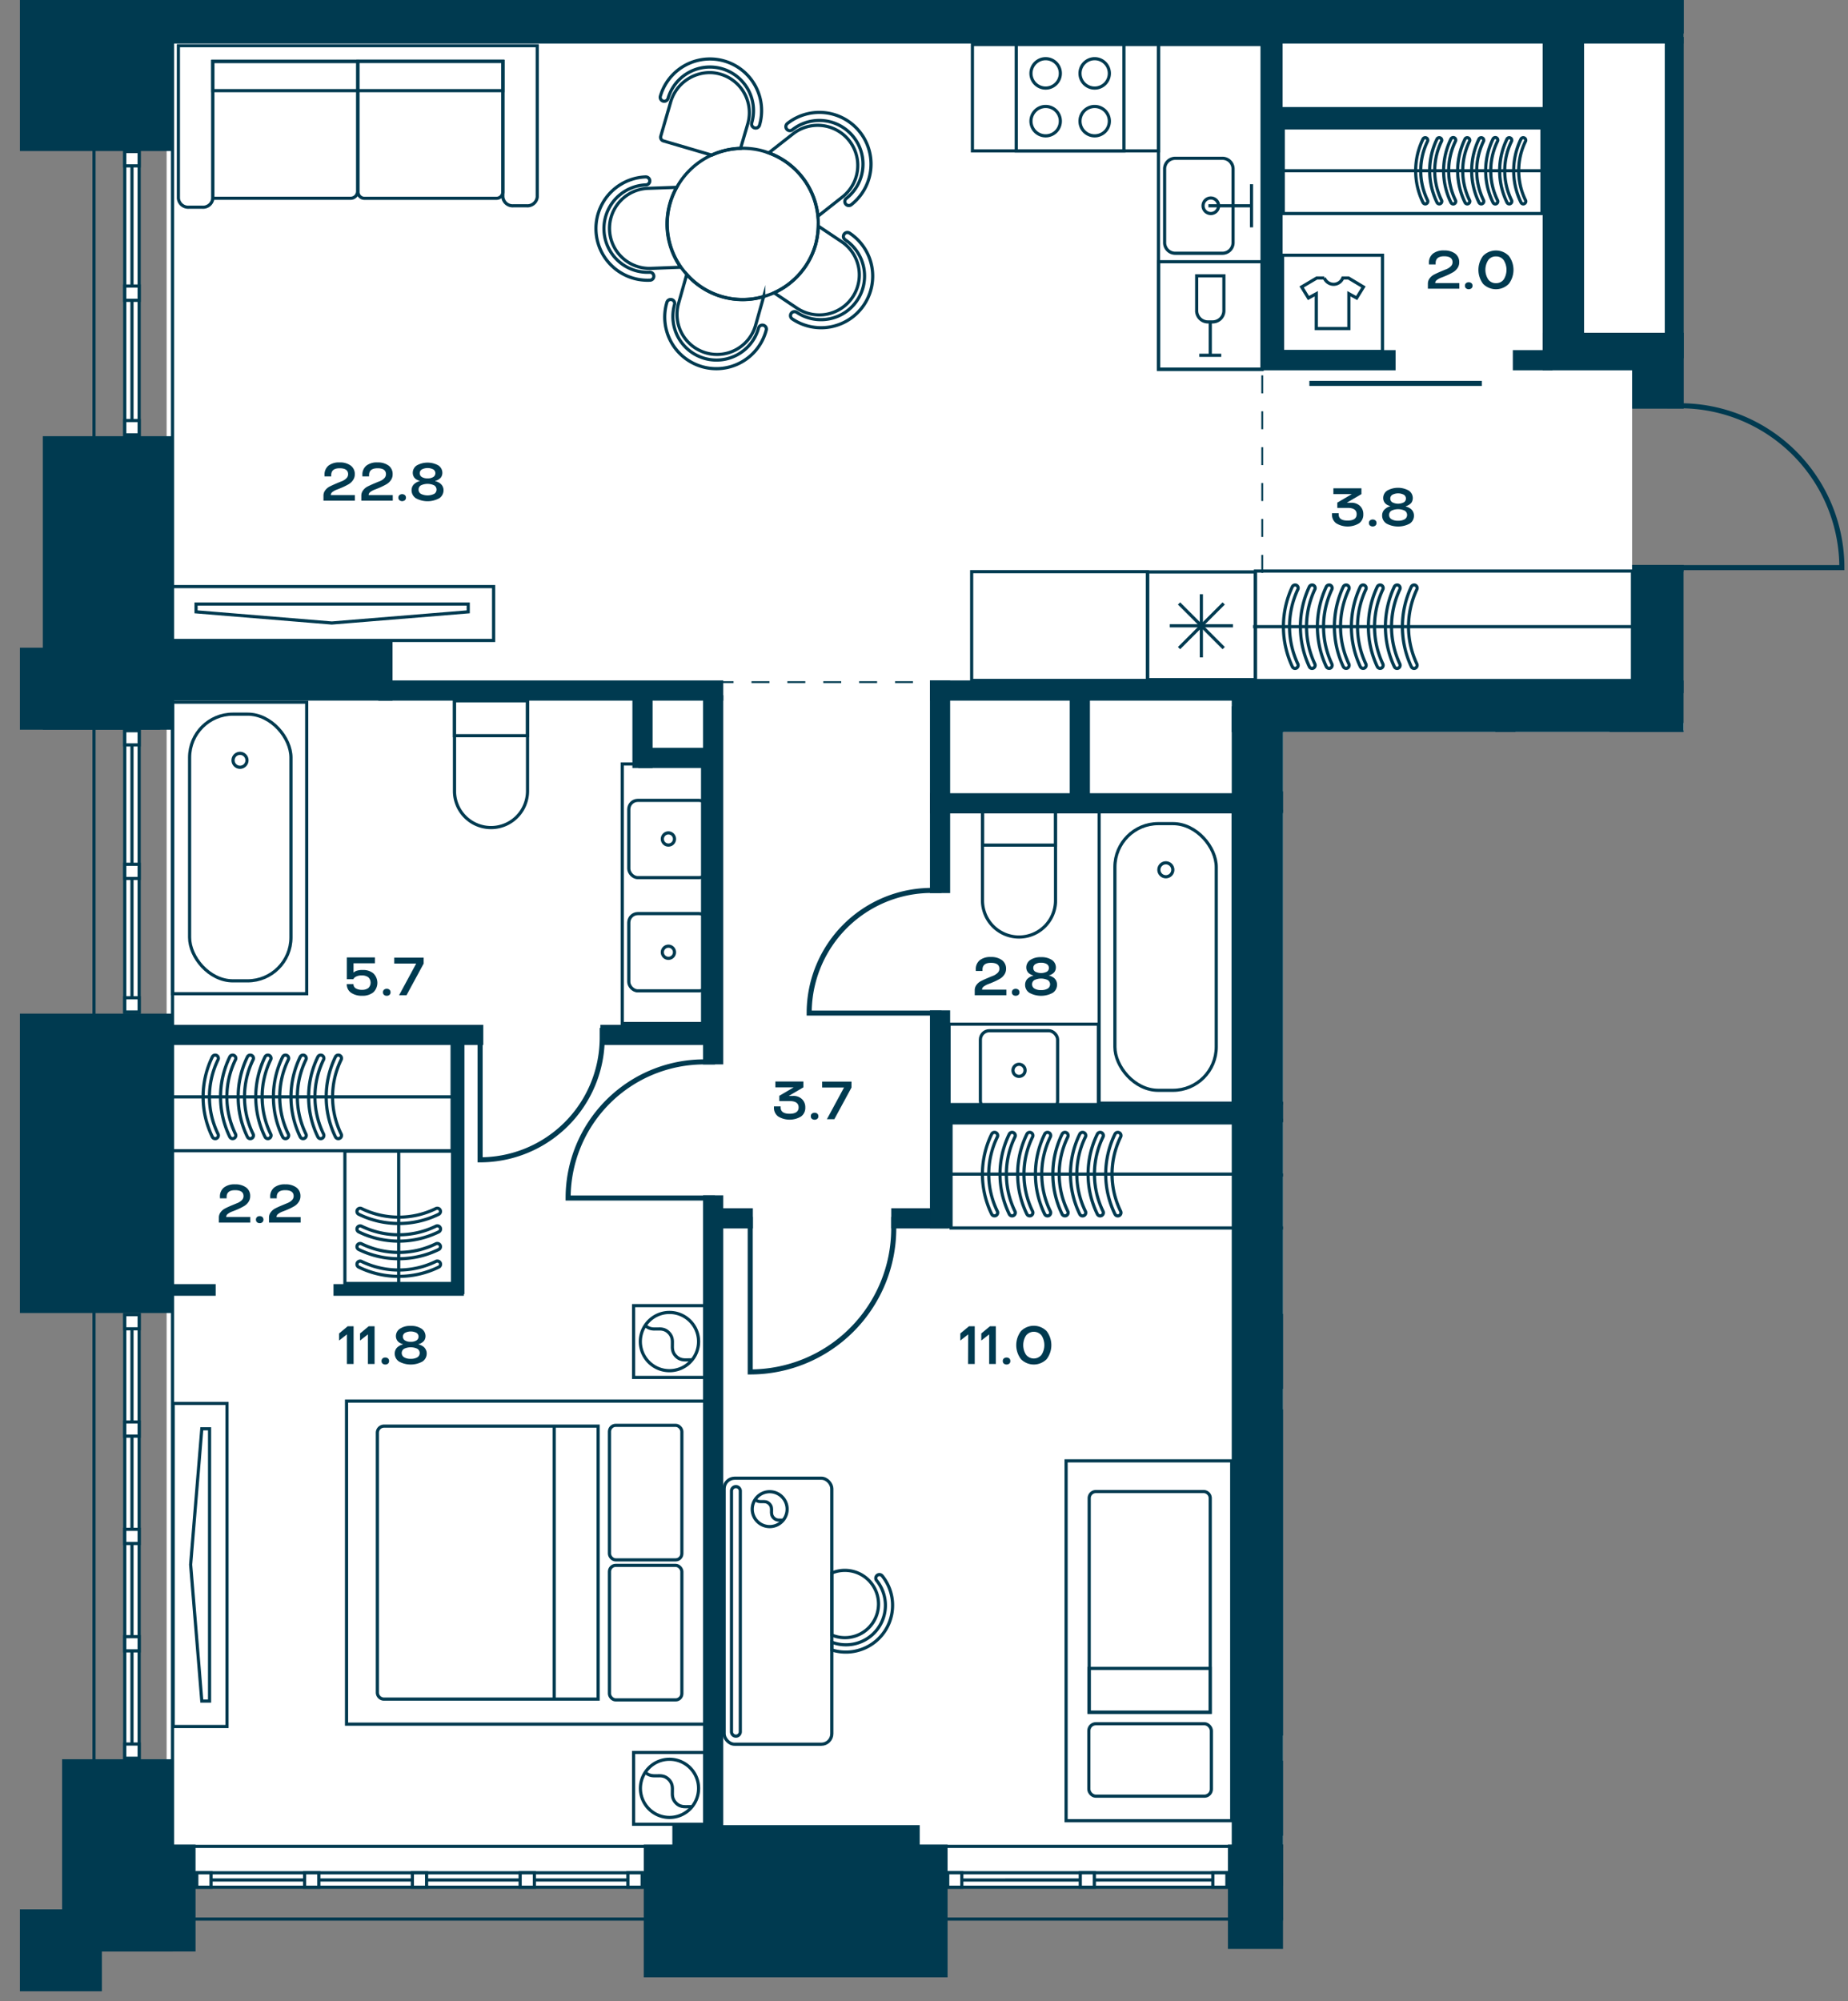 <svg id="Слой_1" data-name="Слой 1" xmlns="http://www.w3.org/2000/svg" xmlns:xlink="http://www.w3.org/1999/xlink" viewBox="0 0 583.94 632.13"><rect x="0" y="0" width="583.94" height="632.13" fill="#808080" stroke="none"/><defs><clipPath id="clip-path"><polygon points="0.14 0 0.14 632.13 383.98 632.13 383.98 615.6 405.41 615.6 405.41 231.19 531.97 231.19 531.97 180.57 583.94 180.57 583.94 0 0.14 0" fill="none"/></clipPath></defs><polygon points="53.6 0 53.6 0.42 245.41 0 53.6 0" fill="#fff"/><polygon points="52.65 11.98 52.65 203 52.65 231.21 52.65 591.61 395.48 591.61 395.48 219.61 516.19 219.61 515.71 178.43 515.71 129.09 529.03 112.92 529.03 11.68 52.65 11.98" fill="#fff"/><polygon points="394.02 591.61 405.41 591.61 405.41 231.19 531.97 231.19 531.97 228.37 397.37 220.41 394.02 591.61" fill="#fff"/><g clip-path="url(#clip-path)"><rect x="29.7" y="-1588.57" width="1115.44" height="2194.74" fill="none" stroke="#003a50" stroke-miterlimit="10"/><polygon points="54.52 -502.86 54.52 583.21 1120.99 583.21 1120.99 -1564.66 54.52 -1564.82 54.52 -571.66 54.52 -502.86" fill="none" stroke="#003a50" stroke-miterlimit="10"/></g><rect x="39.42" y="47.87" width="4.55" height="89.48" fill="#fff"/><rect x="39.42" y="47.87" width="4.55" height="89.48" fill="none" stroke="#003a50" stroke-miterlimit="10"/><line x1="41.7" y1="47.87" x2="41.7" y2="137.35" fill="none" stroke="#003a50" stroke-miterlimit="10"/><rect x="39.42" y="47.87" width="4.55" height="4.52" fill="#fff"/><rect x="39.42" y="47.87" width="4.55" height="4.52" fill="none" stroke="#003a50" stroke-miterlimit="10"/><rect x="39.42" y="132.83" width="4.55" height="4.52" fill="#fff"/><rect x="39.42" y="132.83" width="4.55" height="4.52" fill="none" stroke="#003a50" stroke-miterlimit="10"/><rect x="39.42" y="90.35" width="4.55" height="4.52" fill="#fff"/><rect x="39.42" y="90.35" width="4.55" height="4.52" fill="none" stroke="#003a50" stroke-miterlimit="10"/><rect x="39.42" y="230.82" width="4.55" height="88.84" fill="#fff"/><rect x="39.42" y="230.82" width="4.55" height="88.84" fill="none" stroke="#003a50" stroke-miterlimit="10"/><line x1="41.7" y1="230.82" x2="41.7" y2="319.66" fill="none" stroke="#003a50" stroke-miterlimit="10"/><rect x="39.42" y="230.82" width="4.55" height="4.48" fill="#fff"/><rect x="39.42" y="230.82" width="4.55" height="4.48" fill="none" stroke="#003a50" stroke-miterlimit="10"/><rect x="39.42" y="315.17" width="4.55" height="4.49" fill="#fff"/><rect x="39.42" y="315.17" width="4.55" height="4.49" fill="none" stroke="#003a50" stroke-miterlimit="10"/><rect x="39.42" y="273" width="4.55" height="4.48" fill="#fff"/><rect x="39.42" y="273" width="4.55" height="4.48" fill="none" stroke="#003a50" stroke-miterlimit="10"/><rect x="39.42" y="415.24" width="4.55" height="140.13" fill="#fff"/><rect x="39.42" y="415.25" width="4.55" height="140.12" fill="none" stroke="#003a50" stroke-miterlimit="10"/><line x1="41.7" y1="555.37" x2="41.7" y2="415.25" fill="none" stroke="#003a50" stroke-miterlimit="10"/><rect x="39.42" y="516.98" width="4.55" height="4.48" fill="#fff"/><rect x="39.42" y="516.98" width="4.55" height="4.48" fill="none" stroke="#003a50" stroke-miterlimit="10"/><rect x="39.42" y="483.07" width="4.55" height="4.48" fill="#fff"/><rect x="39.42" y="483.07" width="4.55" height="4.48" fill="none" stroke="#003a50" stroke-miterlimit="10"/><rect x="39.42" y="550.89" width="4.55" height="4.48" fill="#fff"/><rect x="39.42" y="550.89" width="4.55" height="4.48" fill="none" stroke="#003a50" stroke-miterlimit="10"/><rect x="39.42" y="415.24" width="4.55" height="4.48" fill="#fff"/><rect x="39.42" y="415.25" width="4.55" height="4.48" fill="none" stroke="#003a50" stroke-miterlimit="10"/><rect x="39.42" y="449.16" width="4.55" height="4.48" fill="#fff"/><rect x="39.42" y="449.16" width="4.55" height="4.48" fill="none" stroke="#003a50" stroke-miterlimit="10"/><rect x="299.47" y="591.55" width="88.21" height="4.56" fill="#fff"/><rect x="299.47" y="591.55" width="88.21" height="4.56" fill="none" stroke="#003a50" stroke-miterlimit="10"/><line x1="299.47" y1="593.84" x2="387.69" y2="593.83" fill="none" stroke="#003a50" stroke-miterlimit="10"/><rect x="299.47" y="591.55" width="4.45" height="4.56" fill="#fff"/><rect x="299.47" y="591.55" width="4.45" height="4.56" fill="none" stroke="#003a50" stroke-miterlimit="10"/><rect x="383.23" y="591.55" width="4.45" height="4.56" fill="#fff"/><rect x="383.23" y="591.55" width="4.45" height="4.56" fill="none" stroke="#003a50" stroke-miterlimit="10"/><rect x="341.35" y="591.55" width="4.45" height="4.56" fill="#fff"/><rect x="341.35" y="591.55" width="4.45" height="4.56" fill="none" stroke="#003a50" stroke-miterlimit="10"/><rect x="62.19" y="591.56" width="140.72" height="4.55" fill="#fff"/><rect x="62.19" y="591.56" width="140.72" height="4.55" fill="none" stroke="#003a50" stroke-miterlimit="10"/><line x1="62.19" y1="593.83" x2="202.91" y2="593.83" fill="none" stroke="#003a50" stroke-miterlimit="10"/><rect x="96.25" y="591.56" width="4.5" height="4.55" fill="#fff"/><rect x="96.25" y="591.56" width="4.5" height="4.55" fill="none" stroke="#003a50" stroke-miterlimit="10"/><rect x="130.3" y="591.56" width="4.5" height="4.55" fill="#fff"/><rect x="130.3" y="591.56" width="4.5" height="4.55" fill="none" stroke="#003a50" stroke-miterlimit="10"/><rect x="62.19" y="591.56" width="4.5" height="4.55" fill="#fff"/><rect x="62.19" y="591.56" width="4.5" height="4.55" fill="none" stroke="#003a50" stroke-miterlimit="10"/><rect x="198.41" y="591.56" width="4.5" height="4.55" fill="#fff"/><rect x="198.41" y="591.56" width="4.5" height="4.55" fill="none" stroke="#003a50" stroke-miterlimit="10"/><rect x="164.36" y="591.56" width="4.5" height="4.55" fill="#fff"/><rect x="164.36" y="591.56" width="4.5" height="4.55" fill="none" stroke="#003a50" stroke-miterlimit="10"/><g clip-path="url(#clip-path)"><rect x="404.04" y="256.36" width="42.38" height="92.09" fill="none" stroke="#003a50" stroke-miterlimit="10"/><rect x="409.02" y="260.16" width="32.03" height="84.24" rx="13.7" fill="none" stroke="#003a50" stroke-miterlimit="10"/><path d="M427.32,274.74a2.21,2.21,0,1,0-2.2,2.2A2.2,2.2,0,0,0,427.32,274.74Z" fill="none" stroke="#003a50" stroke-miterlimit="10"/></g><rect x="347.31" y="256.36" width="42.38" height="92.09" fill="none" stroke="#003a50" stroke-miterlimit="10"/><g clip-path="url(#clip-path)"><rect x="352.29" y="260.16" width="32.03" height="84.24" rx="13.7" fill="none" stroke="#003a50" stroke-miterlimit="10"/><path d="M370.59,274.74a2.2,2.2,0,1,0-2.2,2.2A2.19,2.19,0,0,0,370.59,274.74Z" fill="none" stroke="#003a50" stroke-miterlimit="10"/><path d="M489.06,284.44V255.87H466v28.57a11.54,11.54,0,1,0,23.07,0Z" fill="none" stroke="#003a50" stroke-miterlimit="10"/><path d="M333.53,284.44V255.87H310.45v28.57a11.54,11.54,0,0,0,23.08,0Z" fill="none" stroke="#003a50" stroke-miterlimit="10"/></g><rect x="310.45" y="255.87" width="23.08" height="11.08" fill="none" stroke="#003a50" stroke-miterlimit="10"/><rect x="54.53" y="221.79" width="42.38" height="92.09" fill="none" stroke="#003a50" stroke-miterlimit="10"/><g clip-path="url(#clip-path)"><rect x="59.91" y="225.58" width="32.03" height="84.24" rx="13.7" fill="none" stroke="#003a50" stroke-miterlimit="10"/><path d="M73.64,240.16a2.2,2.2,0,1,1,2.2,2.2A2.2,2.2,0,0,1,73.64,240.16Z" fill="none" stroke="#003a50" stroke-miterlimit="10"/><path d="M143.61,249.87V221.3h23.08v28.57a11.54,11.54,0,0,1-23.08,0Z" fill="none" stroke="#003a50" stroke-miterlimit="10"/></g><rect x="143.61" y="221.3" width="23.08" height="11.08" fill="none" stroke="#003a50" stroke-miterlimit="10"/><g clip-path="url(#clip-path)"><path d="M532.61,241.14a3.4,3.4,0,0,0,3.13-2.1h1.93l5.09,3.05-2.31,3.76-2.66-1.45v11.82H526.7V244.4L524,245.85l-2.31-3.76,5.14-3.05h2.57A3.45,3.45,0,0,0,532.61,241.14Z" fill="none" stroke="#003a50" stroke-miterlimit="10"/><rect x="515.24" y="231.24" width="34.02" height="32.78" fill="none" stroke="#003a50" stroke-miterlimit="10"/><path d="M421.4,89.81a3.16,3.16,0,0,0,2.91-2h1.79l4.73,2.83-2.15,3.49-2.46-1.35v11h-10.3v-11l-2.47,1.35-2.15-3.49,4.78-2.83h2.38A3.21,3.21,0,0,0,421.4,89.81Z" fill="none" stroke="#003a50" stroke-miterlimit="10"/></g><rect x="405.28" y="80.62" width="31.57" height="30.42" fill="none" stroke="#003a50" stroke-miterlimit="10"/><rect x="366.07" y="82.67" width="32.72" height="33.97" fill="none" stroke="#003a50" stroke-miterlimit="10"/><g clip-path="url(#clip-path)"><path d="M386.73,98.13v-11h-8.6v11a3.54,3.54,0,0,0,3.54,3.55h1.52A3.55,3.55,0,0,0,386.73,98.13Z" fill="none" stroke="#003a50" stroke-miterlimit="10"/></g><polyline points="378.95 112.23 382.43 112.23 385.9 112.23" fill="none" stroke="#003a50" stroke-miterlimit="10"/><line x1="382.43" y1="101.67" x2="382.43" y2="112.23" fill="none" stroke="#003a50" stroke-miterlimit="10"/><rect x="321.12" y="13.65" width="34.02" height="34.02" fill="none" stroke="#003a50" stroke-miterlimit="10"/><g clip-path="url(#clip-path)"><path d="M350.54,38.26a4.64,4.64,0,1,1-4.64-4.63A4.64,4.64,0,0,1,350.54,38.26Z" fill="none" stroke="#003a50" stroke-miterlimit="10"/><path d="M335.05,38.26a4.64,4.64,0,1,1-4.63-4.63A4.63,4.63,0,0,1,335.05,38.26Z" fill="none" stroke="#003a50" stroke-miterlimit="10"/><path d="M350.54,23.17a4.64,4.64,0,1,1-4.64-4.63A4.64,4.64,0,0,1,350.54,23.17Z" fill="none" stroke="#003a50" stroke-miterlimit="10"/><path d="M335.05,23.17a4.64,4.64,0,1,1-4.63-4.63A4.63,4.63,0,0,1,335.05,23.17Z" fill="none" stroke="#003a50" stroke-miterlimit="10"/></g><rect x="53.92" y="185.29" width="102.05" height="17.01" fill="none" stroke="#003a50" stroke-miterlimit="10"/><polygon points="61.95 193.26 104.84 196.79 147.95 193.26 147.95 190.8 61.95 190.8 61.95 193.26" fill="none" stroke="#003a50" stroke-miterlimit="10"/><rect x="54.72" y="443.3" width="17.01" height="102.05" fill="none" stroke="#003a50" stroke-miterlimit="10"/><polygon points="63.77 451.32 60.24 494.22 63.77 537.32 66.22 537.32 66.22 451.32 63.77 451.32" fill="none" stroke="#003a50" stroke-miterlimit="10"/><rect x="307.27" y="14.07" width="58.79" height="33.59" fill="none" stroke="#003a50" stroke-miterlimit="10"/><rect x="366.07" y="14.07" width="32.72" height="102.57" fill="none" stroke="#003a50" stroke-miterlimit="10"/><rect x="336.87" y="461.44" width="52.33" height="113.67" fill="none" stroke="#003a50" stroke-miterlimit="10"/><g clip-path="url(#clip-path)"><path d="M380.27,471.14h-34a2.1,2.1,0,0,0-2.1,2.1v67.63h38.25V473.24A2.1,2.1,0,0,0,380.27,471.14Z" fill="none" stroke="#003a50" stroke-miterlimit="10"/></g><rect x="344.12" y="527.01" width="38.26" height="13.85" fill="none" stroke="#003a50" stroke-miterlimit="10"/><g clip-path="url(#clip-path)"><rect x="344.06" y="544.48" width="38.71" height="22.88" rx="2.2" fill="none" stroke="#003a50" stroke-miterlimit="10"/></g><rect x="196.62" y="241.32" width="25.39" height="81.97" fill="none" stroke="#003a50" stroke-miterlimit="10"/><g clip-path="url(#clip-path)"><rect x="198.69" y="288.58" width="25.04" height="24.4" rx="2.83" fill="none" stroke="#003a50" stroke-miterlimit="10"/><path d="M209.29,300.78a1.92,1.92,0,1,0,1.92-1.91A1.92,1.92,0,0,0,209.29,300.78Z" fill="none" stroke="#003a50" stroke-miterlimit="10"/><rect x="198.69" y="252.81" width="25.04" height="24.4" rx="2.83" fill="none" stroke="#003a50" stroke-miterlimit="10"/><path d="M209.29,265a1.92,1.92,0,1,0,1.92-1.91A1.91,1.91,0,0,0,209.29,265Z" fill="none" stroke="#003a50" stroke-miterlimit="10"/><path d="M205.32,57.09a1.26,1.26,0,0,1-1.21,1.31A13.79,13.79,0,1,0,205.19,86a1.26,1.26,0,1,1,.09,2.51A16.3,16.3,0,0,1,204,55.88,1.27,1.27,0,0,1,205.32,57.09Z" fill="none" stroke="#003a50" stroke-miterlimit="10"/><path d="M212.27,94.65a1.25,1.25,0,0,1,.87,1.55,13.78,13.78,0,0,0,26.53,7.5,1.26,1.26,0,1,1,2.42.68,16.3,16.3,0,1,1-31.37-8.86A1.25,1.25,0,0,1,212.27,94.65Z" fill="none" stroke="#003a50" stroke-miterlimit="10"/><path d="M250,99a1.27,1.27,0,0,1,1.75-.35,13.78,13.78,0,1,0,15.32-22.91,1.26,1.26,0,0,1,1.4-2.1,16.3,16.3,0,1,1-18.12,27.1A1.25,1.25,0,0,1,250,99Z" fill="none" stroke="#003a50" stroke-miterlimit="10"/><path d="M267.22,64.44a1.27,1.27,0,0,1,.21-1.77A13.78,13.78,0,1,0,250.37,41a1.26,1.26,0,0,1-1.56-2A16.3,16.3,0,1,1,269,64.65,1.26,1.26,0,0,1,267.22,64.44Z" fill="none" stroke="#003a50" stroke-miterlimit="10"/><path d="M238.4,40.39a1.27,1.27,0,0,1-.86-1.56,13.78,13.78,0,1,0-26.45-7.75,1.26,1.26,0,0,1-2.42-.71A16.3,16.3,0,0,1,240,39.53,1.26,1.26,0,0,1,238.4,40.39Z" fill="none" stroke="#003a50" stroke-miterlimit="10"/><path d="M215.16,84.41l-9.36.36a12.65,12.65,0,1,1-1-25.28l9-.32a23.7,23.7,0,0,0,1.28,25.24Z" fill="none" stroke="#003a50" stroke-miterlimit="10"/><path d="M241.32,93.65l-2.56,9.08a12.65,12.65,0,1,1-24.36-6.84l2.6-9.2a23.6,23.6,0,0,0,24.32,7Z" fill="none" stroke="#003a50" stroke-miterlimit="10"/><path d="M269.4,93.85a12.67,12.67,0,0,1-17.52,3.52l-7.28-4.88a23.88,23.88,0,0,0,13.12-15.24,24.8,24.8,0,0,0,.84-5.84l7.36,4.92A12.63,12.63,0,0,1,269.4,93.85Z" fill="none" stroke="#003a50" stroke-miterlimit="10"/><path d="M266.2,62.21l-7.72,6.08a23.88,23.88,0,0,0-15.56-20l7.64-6A12.65,12.65,0,1,1,266.2,62.21Z" fill="none" stroke="#003a50" stroke-miterlimit="10"/><path d="M236.28,39.13,234,46.89A23.58,23.58,0,0,0,224.92,49l-15.28-4.48A1.21,1.21,0,0,1,208.8,43l3.08-10.64a12.87,12.87,0,0,1,13.2-9.4A12.67,12.67,0,0,1,236.28,39.13Z" fill="none" stroke="#003a50" stroke-miterlimit="10"/><path d="M258.56,71.41a24.8,24.8,0,0,1-.84,5.84A23.88,23.88,0,0,1,244.6,92.49a24.6,24.6,0,0,1-3.28,1.16,23.6,23.6,0,0,1-24.32-7,25.46,25.46,0,0,1-1.84-2.28,23.7,23.7,0,0,1-1.28-25.24,24,24,0,0,1,11-10.16,23.84,23.84,0,0,1,16.32-1.24c.56.16,1.12.36,1.68.56a23.88,23.88,0,0,1,15.56,20A27.09,27.09,0,0,1,258.56,71.41Z" fill="none" stroke="#003a50" stroke-miterlimit="10"/><path d="M444.39,383.33a1,1,0,0,1-.54.9,1,1,0,0,1-1.3-.45,29.69,29.69,0,0,1,0-25.26,1,1,0,0,1,1.3-.46,1,1,0,0,1,.44,1.34,27.64,27.64,0,0,0,0,23.49A1,1,0,0,1,444.39,383.33Z" fill="none" stroke="#003a50" stroke-miterlimit="10"/><path d="M439,383.33a1,1,0,0,1-.54.9,1,1,0,0,1-1.3-.45,29.69,29.69,0,0,1,0-25.26,1,1,0,0,1,1.29-.46,1,1,0,0,1,.45,1.34,27.64,27.64,0,0,0,0,23.49A1,1,0,0,1,439,383.33Z" fill="none" stroke="#003a50" stroke-miterlimit="10"/><path d="M433.65,383.33a1,1,0,0,1-.54.9,1,1,0,0,1-1.3-.45,29.69,29.69,0,0,1,0-25.26,1,1,0,0,1,1.29-.46,1,1,0,0,1,.45,1.34,27.64,27.64,0,0,0,0,23.49A1.17,1.17,0,0,1,433.65,383.33Z" fill="none" stroke="#003a50" stroke-miterlimit="10"/><path d="M428.28,383.33a1,1,0,0,1-.54.9,1,1,0,0,1-1.3-.45,29.69,29.69,0,0,1,0-25.26,1,1,0,0,1,1.29-.46,1,1,0,0,1,.45,1.34,27.64,27.64,0,0,0,0,23.49A1.17,1.17,0,0,1,428.28,383.33Z" fill="none" stroke="#003a50" stroke-miterlimit="10"/><path d="M422.9,383.33a1,1,0,0,1-.54.9.94.94,0,0,1-1.29-.45,29.69,29.69,0,0,1,0-25.26,1,1,0,0,1,1.29-.46,1,1,0,0,1,.44,1.34,27.64,27.64,0,0,0,0,23.49A1,1,0,0,1,422.9,383.33Z" fill="none" stroke="#003a50" stroke-miterlimit="10"/><path d="M417.53,383.33a1,1,0,0,1-.54.9.94.94,0,0,1-1.29-.45,29.69,29.69,0,0,1,0-25.26,1,1,0,0,1,1.29-.46,1,1,0,0,1,.44,1.34,27.64,27.64,0,0,0,0,23.49A1,1,0,0,1,417.53,383.33Z" fill="none" stroke="#003a50" stroke-miterlimit="10"/><path d="M449.76,383.33a1,1,0,0,1-.54.9.94.94,0,0,1-1.29-.45,29.69,29.69,0,0,1,0-25.26,1,1,0,0,1,1.29-.46,1,1,0,0,1,.44,1.34,27.64,27.64,0,0,0,0,23.49A1,1,0,0,1,449.76,383.33Z" fill="none" stroke="#003a50" stroke-miterlimit="10"/><path d="M455.13,383.33a1,1,0,0,1-.54.9.94.94,0,0,1-1.29-.45,29.69,29.69,0,0,1,0-25.26,1,1,0,0,1,1.29-.46,1,1,0,0,1,.44,1.34,27.64,27.64,0,0,0,0,23.49A1,1,0,0,1,455.13,383.33Z" fill="none" stroke="#003a50" stroke-miterlimit="10"/><line x1="567.17" y1="371.15" x2="403.3" y2="371.15" fill="none" stroke="#003a50" stroke-miterlimit="10"/><rect x="404.31" y="353.86" width="162.86" height="34.02" fill="none" stroke="#003a50" stroke-miterlimit="10"/><path d="M437.05,210.13a1,1,0,0,1-.54.9,1,1,0,0,1-1.3-.45,29.69,29.69,0,0,1,0-25.26,1,1,0,0,1,1.3-.46,1,1,0,0,1,.44,1.34,27.64,27.64,0,0,0,0,23.49A1,1,0,0,1,437.05,210.13Z" fill="none" stroke="#003a50" stroke-miterlimit="10"/><path d="M431.68,210.13a1,1,0,0,1-.54.9,1,1,0,0,1-1.3-.45,29.69,29.69,0,0,1,0-25.26,1,1,0,0,1,1.3-.46,1,1,0,0,1,.44,1.34,27.64,27.64,0,0,0,0,23.49A1,1,0,0,1,431.68,210.13Z" fill="none" stroke="#003a50" stroke-miterlimit="10"/><path d="M426.31,210.13a1,1,0,0,1-.54.9,1,1,0,0,1-1.3-.45,29.69,29.69,0,0,1,0-25.26,1,1,0,0,1,1.29-.46,1,1,0,0,1,.45,1.34,27.64,27.64,0,0,0,0,23.49A1,1,0,0,1,426.31,210.13Z" fill="none" stroke="#003a50" stroke-miterlimit="10"/><path d="M420.94,210.13a1,1,0,0,1-.54.9,1,1,0,0,1-1.3-.45,29.69,29.69,0,0,1,0-25.26,1,1,0,0,1,1.29-.46,1,1,0,0,1,.45,1.34,27.64,27.64,0,0,0,0,23.49A1.17,1.17,0,0,1,420.94,210.13Z" fill="none" stroke="#003a50" stroke-miterlimit="10"/><path d="M415.56,210.13a1,1,0,0,1-.54.9.94.94,0,0,1-1.29-.45,29.69,29.69,0,0,1,0-25.26,1,1,0,0,1,1.29-.46,1,1,0,0,1,.44,1.34,27.64,27.64,0,0,0,0,23.49A1,1,0,0,1,415.56,210.13Z" fill="none" stroke="#003a50" stroke-miterlimit="10"/><path d="M410.19,210.13a1,1,0,0,1-.54.9.94.94,0,0,1-1.29-.45,29.69,29.69,0,0,1,0-25.26,1,1,0,0,1,1.29-.46,1,1,0,0,1,.44,1.34,27.64,27.64,0,0,0,0,23.49A1,1,0,0,1,410.19,210.13Z" fill="none" stroke="#003a50" stroke-miterlimit="10"/><path d="M442.42,210.13a1,1,0,0,1-.54.9.94.94,0,0,1-1.29-.45,29.69,29.69,0,0,1,0-25.26,1,1,0,0,1,1.29-.46,1,1,0,0,1,.44,1.34,27.64,27.64,0,0,0,0,23.49A1,1,0,0,1,442.42,210.13Z" fill="none" stroke="#003a50" stroke-miterlimit="10"/><path d="M447.79,210.13a1,1,0,0,1-.54.9.94.94,0,0,1-1.29-.45,29.69,29.69,0,0,1,0-25.26,1,1,0,0,1,1.29-.46,1,1,0,0,1,.44,1.34,27.64,27.64,0,0,0,0,23.49A1,1,0,0,1,447.79,210.13Z" fill="none" stroke="#003a50" stroke-miterlimit="10"/></g><line x1="515.58" y1="197.95" x2="395.96" y2="197.95" fill="none" stroke="#003a50" stroke-miterlimit="10"/><rect x="396.7" y="180.38" width="119.14" height="34.58" fill="none" stroke="#003a50" stroke-miterlimit="10"/><rect x="299.89" y="323.51" width="47.18" height="25.39" fill="none" stroke="#003a50" stroke-miterlimit="10"/><g clip-path="url(#clip-path)"><rect x="309.79" y="325.57" width="24.4" height="25.04" rx="2.83" fill="none" stroke="#003a50" stroke-miterlimit="10"/><path d="M322,336.18a1.91,1.91,0,1,1-1.91,1.91A1.92,1.92,0,0,1,322,336.18Z" fill="none" stroke="#003a50" stroke-miterlimit="10"/><rect x="464.84" y="324.63" width="24.4" height="25.04" rx="2.83" fill="none" stroke="#003a50" stroke-miterlimit="10"/><path d="M477.05,335.24a1.91,1.91,0,1,1-1.92,1.91A1.92,1.92,0,0,1,477.05,335.24Z" fill="none" stroke="#003a50" stroke-miterlimit="10"/><rect x="328.31" y="-34.34" width="34.02" height="34.02" fill="none" stroke="#003a50" stroke-miterlimit="10"/></g><rect x="405.5" y="40.41" width="81.73" height="27.04" fill="none" stroke="#003a50" stroke-miterlimit="10"/><g clip-path="url(#clip-path)"><path d="M473.29,63.62a.8.8,0,0,1-1.52.35,22.88,22.88,0,0,1,0-20.08.81.81,0,0,1,1.07-.36.8.8,0,0,1,.36,1.07,21.34,21.34,0,0,0,0,18.67A.73.73,0,0,1,473.29,63.62Z" fill="none" stroke="#003a50" stroke-miterlimit="10"/><path d="M468.86,63.62a.8.8,0,0,1-1.51.35,22.88,22.88,0,0,1,0-20.08.8.8,0,0,1,1.43.71,21.25,21.25,0,0,0,0,18.67A.72.72,0,0,1,468.86,63.62Z" fill="none" stroke="#003a50" stroke-miterlimit="10"/><path d="M464.44,63.62a.8.8,0,0,1-1.51.35,22.8,22.8,0,0,1,0-20.08.8.8,0,0,1,1.43.71,21.25,21.25,0,0,0,0,18.67A.72.72,0,0,1,464.44,63.62Z" fill="none" stroke="#003a50" stroke-miterlimit="10"/><path d="M460,63.62a.8.8,0,0,1-1.52.35,22.88,22.88,0,0,1,0-20.08.81.81,0,0,1,1.07-.36.8.8,0,0,1,.36,1.07,21.34,21.34,0,0,0,0,18.67A.73.73,0,0,1,460,63.62Z" fill="none" stroke="#003a50" stroke-miterlimit="10"/><path d="M455.59,63.62a.8.8,0,0,1-1.51.35,22.88,22.88,0,0,1,0-20.08.8.8,0,0,1,1.43.71,21.25,21.25,0,0,0,0,18.67A.72.72,0,0,1,455.59,63.62Z" fill="none" stroke="#003a50" stroke-miterlimit="10"/><path d="M451.17,63.62a.8.8,0,0,1-1.51.35,22.8,22.8,0,0,1,0-20.08.8.8,0,0,1,1.43.71,21.25,21.25,0,0,0,0,18.67A.72.72,0,0,1,451.17,63.62Z" fill="none" stroke="#003a50" stroke-miterlimit="10"/><path d="M477.71,63.62a.8.8,0,0,1-1.51.35,22.8,22.8,0,0,1,0-20.08.8.8,0,0,1,1.43.71,21.25,21.25,0,0,0,0,18.67A.72.72,0,0,1,477.71,63.62Z" fill="none" stroke="#003a50" stroke-miterlimit="10"/><path d="M482.13,63.62a.8.8,0,0,1-1.51.35,22.88,22.88,0,0,1,0-20.08.8.8,0,0,1,1.43.71,21.25,21.25,0,0,0,0,18.67A.72.72,0,0,1,482.13,63.62Z" fill="none" stroke="#003a50" stroke-miterlimit="10"/></g><line x1="486.89" y1="53.93" x2="405.5" y2="53.93" fill="none" stroke="#003a50" stroke-miterlimit="10"/><rect x="300.51" y="353.86" width="90.71" height="34.02" fill="none" stroke="#003a50" stroke-miterlimit="10"/><g clip-path="url(#clip-path)"><path d="M343.08,383.05a1,1,0,0,1-1.9.45,28.77,28.77,0,0,1,0-25.26,1,1,0,1,1,1.8.88,26.72,26.72,0,0,0,0,23.49A1,1,0,0,1,343.08,383.05Z" fill="none" stroke="#003a50" stroke-miterlimit="10"/><path d="M337.51,383.05a1,1,0,0,1-.56.9,1,1,0,0,1-1.34-.45,28.77,28.77,0,0,1,0-25.26,1,1,0,1,1,1.8.88,26.72,26.72,0,0,0,0,23.49A1,1,0,0,1,337.51,383.05Z" fill="none" stroke="#003a50" stroke-miterlimit="10"/><path d="M332,383.05a1,1,0,0,1-1.9.45,28.77,28.77,0,0,1,0-25.26,1,1,0,1,1,1.8.88,26.72,26.72,0,0,0,0,23.49A1,1,0,0,1,332,383.05Z" fill="none" stroke="#003a50" stroke-miterlimit="10"/><path d="M326.38,383.05a1,1,0,0,1-.56.9,1,1,0,0,1-1.34-.45,28.77,28.77,0,0,1,0-25.26,1,1,0,1,1,1.8.88,26.72,26.72,0,0,0,0,23.49A1,1,0,0,1,326.38,383.05Z" fill="none" stroke="#003a50" stroke-miterlimit="10"/><path d="M320.82,383.05a1,1,0,0,1-.56.9,1,1,0,0,1-1.35-.45,28.77,28.77,0,0,1,0-25.26,1,1,0,0,1,1.34-.46,1,1,0,0,1,.46,1.34,26.81,26.81,0,0,0,0,23.49A.9.9,0,0,1,320.82,383.05Z" fill="none" stroke="#003a50" stroke-miterlimit="10"/><path d="M315.25,383.05a1,1,0,0,1-.56.9,1,1,0,0,1-1.34-.45,28.77,28.77,0,0,1,0-25.26,1,1,0,1,1,1.8.88,26.72,26.72,0,0,0,0,23.49A1,1,0,0,1,315.25,383.05Z" fill="none" stroke="#003a50" stroke-miterlimit="10"/><path d="M348.65,383.05a1,1,0,0,1-.56.9,1,1,0,0,1-1.35-.45,28.77,28.77,0,0,1,0-25.26,1,1,0,0,1,1.34-.46,1,1,0,0,1,.46,1.34,26.81,26.81,0,0,0,0,23.49A1,1,0,0,1,348.65,383.05Z" fill="none" stroke="#003a50" stroke-miterlimit="10"/><path d="M354.21,383.05a1,1,0,0,1-1.9.45,28.77,28.77,0,0,1,0-25.26,1,1,0,1,1,1.8.88,26.72,26.72,0,0,0,0,23.49A1,1,0,0,1,354.21,383.05Z" fill="none" stroke="#003a50" stroke-miterlimit="10"/></g><line x1="391.22" y1="370.87" x2="300.51" y2="370.87" fill="none" stroke="#003a50" stroke-miterlimit="10"/><rect x="54.21" y="329.46" width="88.65" height="34.02" fill="none" stroke="#003a50" stroke-miterlimit="10"/><g clip-path="url(#clip-path)"><path d="M96.78,358.65a1,1,0,0,1-.56.9,1,1,0,0,1-1.35-.45,28.77,28.77,0,0,1,0-25.26,1,1,0,0,1,1.34-.46,1,1,0,0,1,.46,1.34,26.81,26.81,0,0,0,0,23.49A1,1,0,0,1,96.78,358.65Z" fill="none" stroke="#003a50" stroke-miterlimit="10"/><path d="M91.21,358.65a1,1,0,0,1-1.9.45,28.77,28.77,0,0,1,0-25.26,1,1,0,1,1,1.8.88,26.72,26.72,0,0,0,0,23.49A1,1,0,0,1,91.21,358.65Z" fill="none" stroke="#003a50" stroke-miterlimit="10"/><path d="M85.65,358.65a1,1,0,0,1-.56.9,1,1,0,0,1-1.35-.45,28.77,28.77,0,0,1,0-25.26,1,1,0,0,1,1.34-.46,1,1,0,0,1,.46,1.34,26.81,26.81,0,0,0,0,23.49A1,1,0,0,1,85.65,358.65Z" fill="none" stroke="#003a50" stroke-miterlimit="10"/><path d="M80.08,358.65a1,1,0,0,1-1.9.45,28.77,28.77,0,0,1,0-25.26,1,1,0,1,1,1.8.88,26.72,26.72,0,0,0,0,23.49A1,1,0,0,1,80.08,358.65Z" fill="none" stroke="#003a50" stroke-miterlimit="10"/><path d="M74.51,358.65a1,1,0,0,1-.56.9,1,1,0,0,1-1.34-.45,28.77,28.77,0,0,1,0-25.26,1,1,0,1,1,1.8.88,26.72,26.72,0,0,0,0,23.49A1,1,0,0,1,74.51,358.65Z" fill="none" stroke="#003a50" stroke-miterlimit="10"/><path d="M69,358.65a1,1,0,0,1-1.9.45,28.77,28.77,0,0,1,0-25.26,1,1,0,1,1,1.8.88,26.72,26.72,0,0,0,0,23.49A1,1,0,0,1,69,358.65Z" fill="none" stroke="#003a50" stroke-miterlimit="10"/><path d="M102.34,358.65a1,1,0,0,1-1.9.45,28.77,28.77,0,0,1,0-25.26,1,1,0,1,1,1.8.88,26.72,26.72,0,0,0,0,23.49A1,1,0,0,1,102.34,358.65Z" fill="none" stroke="#003a50" stroke-miterlimit="10"/><path d="M107.91,358.65a1,1,0,0,1-.56.9,1,1,0,0,1-1.35-.45,28.77,28.77,0,0,1,0-25.26,1,1,0,0,1,1.34-.46,1,1,0,0,1,.46,1.34,26.81,26.81,0,0,0,0,23.49A1,1,0,0,1,107.91,358.65Z" fill="none" stroke="#003a50" stroke-miterlimit="10"/></g><line x1="142.85" y1="346.47" x2="54.2" y2="346.47" fill="none" stroke="#003a50" stroke-miterlimit="10"/><rect x="108.98" y="363.61" width="34.02" height="41.8" fill="none" stroke="#003a50" stroke-miterlimit="10"/><g clip-path="url(#clip-path)"><path d="M138.17,381.65a1,1,0,0,1,.45,1.9,28.77,28.77,0,0,1-25.26,0,1,1,0,1,1,.88-1.8,26.72,26.72,0,0,0,23.49,0A1,1,0,0,1,138.17,381.65Z" fill="none" stroke="#003a50" stroke-miterlimit="10"/><path d="M138.17,387.21a1,1,0,0,1,.45,1.91,28.77,28.77,0,0,1-25.26,0,1,1,0,0,1-.46-1.34,1,1,0,0,1,1.34-.46,26.81,26.81,0,0,0,23.49,0A.87.87,0,0,1,138.17,387.21Z" fill="none" stroke="#003a50" stroke-miterlimit="10"/><path d="M138.17,392.78a1,1,0,0,1,.45,1.9,28.77,28.77,0,0,1-25.26,0,1,1,0,1,1,.88-1.8,26.72,26.72,0,0,0,23.49,0A1,1,0,0,1,138.17,392.78Z" fill="none" stroke="#003a50" stroke-miterlimit="10"/><path d="M138.17,398.34a1,1,0,0,1,.45,1.91,28.77,28.77,0,0,1-25.26,0,1,1,0,0,1-.46-1.34,1,1,0,0,1,1.34-.46,26.81,26.81,0,0,0,23.49,0A.87.87,0,0,1,138.17,398.34Z" fill="none" stroke="#003a50" stroke-miterlimit="10"/></g><line x1="125.98" y1="363.47" x2="125.98" y2="405.42" fill="none" stroke="#003a50" stroke-miterlimit="10"/><g clip-path="url(#clip-path)"><rect x="362.33" y="-34.34" width="153.07" height="34.02" fill="none" stroke="#003a50" stroke-miterlimit="10"/><path d="M262.84,521.17a14.78,14.78,0,0,0,15.93-23.38,1.14,1.14,0,1,0-1.78,1.43,12.47,12.47,0,0,1-14.15,19.5Z" fill="none" stroke="#003a50" stroke-miterlimit="10"/><rect x="228.82" y="466.92" width="34.02" height="84.03" rx="3.31" fill="none" stroke="#003a50" stroke-miterlimit="10"/><path d="M232.53,548.4a1.4,1.4,0,0,0,1.4-1.4V470.86a1.4,1.4,0,0,0-2.79,0V547a1.4,1.4,0,0,0,1.39,1.4" fill="none" stroke="#003a50" stroke-miterlimit="10"/><path d="M247.11,480.59a5.51,5.51,0,1,1,0-7.79A5.51,5.51,0,0,1,247.11,480.59Z" fill="none" stroke="#003a50" stroke-miterlimit="10"/><path d="M247.48,480.18c-1-.1-2,.28-3-.7-1.46-1.46.09-3-1.38-4.47s-3,.08-4.47-1.38" fill="none" stroke="#003a50" stroke-miterlimit="10"/><path d="M262.84,516.46a10.63,10.63,0,1,0,0-19.59Z" fill="none" stroke="#003a50" stroke-miterlimit="10"/></g><rect x="200.21" y="553.55" width="22.68" height="22.68" fill="none" stroke="#003a50" stroke-miterlimit="10"/><g clip-path="url(#clip-path)"><path d="M218.05,571.39a9.19,9.19,0,1,1,0-13A9.19,9.19,0,0,1,218.05,571.39Z" fill="none" stroke="#003a50" stroke-miterlimit="10"/><path d="M218.68,570.7c-1.7-.17-3.42.48-5.07-1.17-2.43-2.44.14-5-2.29-7.45s-5,.13-7.46-2.31" fill="none" stroke="#003a50" stroke-miterlimit="10"/></g><rect x="200.21" y="412.41" width="22.68" height="22.68" fill="none" stroke="#003a50" stroke-miterlimit="10"/><g clip-path="url(#clip-path)"><path d="M218.05,430.26a9.2,9.2,0,1,1,0-13A9.19,9.19,0,0,1,218.05,430.26Z" fill="none" stroke="#003a50" stroke-miterlimit="10"/><path d="M218.68,429.56c-1.7-.16-3.42.49-5.07-1.16-2.43-2.44.14-5-2.29-7.46s-5,.14-7.46-2.3" fill="none" stroke="#003a50" stroke-miterlimit="10"/></g><rect x="109.5" y="442.56" width="113.39" height="102.05" fill="none" stroke="#003a50" stroke-miterlimit="10"/><g clip-path="url(#clip-path)"><path d="M119.24,534.61V452.56a2.08,2.08,0,0,1,2.08-2.08H189V536.7H121.32A2.09,2.09,0,0,1,119.24,534.61Z" fill="none" stroke="#003a50" stroke-miterlimit="10"/><rect x="192.58" y="450.22" width="22.88" height="42.5" rx="1.98" fill="none" stroke="#003a50" stroke-miterlimit="10"/><rect x="192.58" y="494.45" width="22.88" height="42.5" rx="1.98" fill="none" stroke="#003a50" stroke-miterlimit="10"/></g><line x1="175.11" y1="536.95" x2="175.11" y2="450.22" fill="none" stroke="#003a50" stroke-miterlimit="10"/><g clip-path="url(#clip-path)"><rect x="405.55" y="415.52" width="22.68" height="22.68" fill="none" stroke="#003a50" stroke-miterlimit="10"/><path d="M423.39,433.36a9.19,9.19,0,1,1,0-13A9.19,9.19,0,0,1,423.39,433.36Z" fill="none" stroke="#003a50" stroke-miterlimit="10"/><path d="M424,432.67c-1.7-.17-3.42.48-5.07-1.17-2.43-2.43.15-5-2.29-7.45s-5,.14-7.46-2.3" fill="none" stroke="#003a50" stroke-miterlimit="10"/><rect x="405.55" y="556.66" width="22.68" height="22.68" fill="none" stroke="#003a50" stroke-miterlimit="10"/><path d="M423.4,574.5a9.2,9.2,0,1,1,0-13A9.2,9.2,0,0,1,423.4,574.5Z" fill="none" stroke="#003a50" stroke-miterlimit="10"/><path d="M424,573.81c-1.7-.17-3.41.48-5.07-1.18-2.43-2.43.14-5-2.3-7.45s-5,.14-7.46-2.3" fill="none" stroke="#003a50" stroke-miterlimit="10"/><rect x="405.55" y="445.67" width="113.38" height="102.05" fill="none" stroke="#003a50" stroke-miterlimit="10"/><path d="M509.2,455.67v82.05a2.08,2.08,0,0,1-2.08,2.08H439.48V453.59h67.64A2.08,2.08,0,0,1,509.2,455.67Z" fill="none" stroke="#003a50" stroke-miterlimit="10"/><rect x="412.99" y="497.56" width="22.88" height="42.5" rx="1.98" fill="none" stroke="#003a50" stroke-miterlimit="10"/><rect x="412.99" y="453.33" width="22.88" height="42.5" rx="1.98" fill="none" stroke="#003a50" stroke-miterlimit="10"/></g><rect x="362.61" y="180.66" width="34.02" height="34.02" fill="none" stroke="#003a50" stroke-miterlimit="10"/><line x1="369.63" y1="197.67" x2="389.59" y2="197.67" fill="none" stroke="#003a50" stroke-miterlimit="10"/><line x1="379.61" y1="187.69" x2="379.61" y2="207.65" fill="none" stroke="#003a50" stroke-miterlimit="10"/><line x1="372.56" y1="190.61" x2="386.67" y2="204.72" fill="none" stroke="#003a50" stroke-miterlimit="10"/><line x1="386.67" y1="190.61" x2="372.56" y2="204.72" fill="none" stroke="#003a50" stroke-miterlimit="10"/><g clip-path="url(#clip-path)"><path d="M389.63,76.67V53.32A3.35,3.35,0,0,0,386.27,50H371.32A3.35,3.35,0,0,0,368,53.32V76.67A3.35,3.35,0,0,0,371.32,80h14.95A3.35,3.35,0,0,0,389.63,76.67Z" fill="none" stroke="#003a50" stroke-miterlimit="10"/><circle cx="382.6" cy="65" r="2.46" transform="translate(176.13 393.6) rotate(-67.5)" fill="none" stroke="#003a50" stroke-miterlimit="10"/></g><line x1="381.84" y1="65" x2="395.45" y2="65" fill="none" stroke="#003a50" stroke-miterlimit="10"/><line x1="395.46" y1="58.19" x2="395.46" y2="71.81" fill="none" stroke="#003a50" stroke-miterlimit="10"/><g clip-path="url(#clip-path)"><path d="M113,60.41v-41H67.25V62.63h43.56A2.21,2.21,0,0,0,113,60.41Z" fill="none" stroke="#003a50" stroke-miterlimit="10"/><path d="M158.89,60.64V19.38H113.12V60.64a2,2,0,0,0,2,2h41.8A2,2,0,0,0,158.89,60.64Z" fill="none" stroke="#003a50" stroke-miterlimit="10"/><path d="M67.25,62.63a3.1,3.1,0,0,1-3.33,2.82H59.7a3.1,3.1,0,0,1-3.33-2.82V14.43H169.76V62.2A3.11,3.11,0,0,1,166.43,65h-4.22a3.1,3.1,0,0,1-3.32-2.83V19.38H67.25Z" fill="none" stroke="#003a50" stroke-miterlimit="10"/></g><rect x="67.25" y="19.38" width="91.64" height="9.25" fill="none" stroke="#003a50" stroke-miterlimit="10"/><rect x="307.03" y="180.58" width="55.58" height="34.35" fill="none" stroke="#003a50" stroke-miterlimit="10"/><g clip-path="url(#clip-path)"><path d="M282.41,384.39V388a45.35,45.35,0,0,1-45.35,45.35v-49" fill="none" stroke="#003a50" stroke-miterlimit="10" stroke-width="1.6"/><path d="M225.93,335.42h-3.41a43,43,0,0,0-43,43h46.39" fill="none" stroke="#003a50" stroke-miterlimit="10" stroke-width="1.6"/><path d="M297.48,281.26H294.4A38.71,38.71,0,0,0,255.69,320h41.79" fill="none" stroke="#003a50" stroke-miterlimit="10" stroke-width="1.6"/><path d="M571.06,444.84h-3.45a43.48,43.48,0,0,1-43.48-43.48h46.93" fill="none" stroke="#003a50" stroke-miterlimit="10" stroke-width="1.6"/><path d="M513.57,279.55h3.13A39.34,39.34,0,0,1,556,318.89H513.57" fill="none" stroke="#003a50" stroke-miterlimit="10" stroke-width="1.6"/><path d="M580.39,221.39v-4.06a51.13,51.13,0,0,1,51.13-51.13v55.19" fill="none" stroke="#003a50" stroke-miterlimit="10" stroke-width="1.6"/><path d="M526.8,128.17h4.06A51.13,51.13,0,0,1,582,179.3H526.8" fill="none" stroke="#003a50" stroke-miterlimit="10" stroke-width="1.6"/><path d="M190.29,324.69v3.07a38.58,38.58,0,0,1-38.58,38.59V324.69" fill="none" stroke="#003a50" stroke-miterlimit="10" stroke-width="1.6"/><line x1="468.23" y1="121.1" x2="413.74" y2="121.1" fill="none" stroke="#003a50" stroke-miterlimit="10" stroke-width="1.6"/><polygon points="507.22 582.76 602.96 582.76 602.96 632.09 507.22 620.43 507.22 582.76" fill="#003a50" fill-rule="evenodd"/><rect x="389.21" y="214.95" width="191.83" height="16.32" fill="#003a50"/><rect x="389.21" y="223.11" width="16.32" height="372.48" fill="#003a50"/><rect x="515.71" y="178.43" width="16.32" height="40.5" fill="#003a50"/><rect x="49.46" y="202.3" width="74.57" height="19" fill="#003a50"/><rect x="515.71" y="105.11" width="16.32" height="23.98" fill="#003a50"/><rect x="515.71" y="-39.89" width="16.32" height="50.48" fill="#003a50"/><rect x="487.46" y="105.11" width="40.56" height="11.86" fill="#003a50"/><rect x="487.46" y="8.11" width="13.08" height="108.53" fill="#003a50"/><rect x="50.62" y="-0.04" width="481.33" height="13.79" fill="#003a50"/><rect x="13.52" y="137.78" width="41.1" height="92.71" fill="#003a50"/><rect x="6.29" y="204.59" width="44.33" height="25.9" fill="#003a50"/><rect x="19.62" y="555.69" width="35" height="60.73" fill="#003a50"/><rect x="23.62" y="582.67" width="38.17" height="33.75" fill="#003a50"/><rect x="203.42" y="582.67" width="96" height="41.92" fill="#003a50"/><rect x="388.01" y="582.67" width="27.03" height="46.75" fill="#003a50"/><rect x="392.01" y="582.67" width="27.03" height="23.38" fill="#003a50"/><rect x="513.54" y="576.51" width="82.83" height="27.12" fill="#003a50"/><rect x="212.45" y="576.51" width="78.17" height="27.12" fill="#003a50"/><rect x="6.29" y="603.09" width="25.9" height="25.9" fill="#003a50"/><rect x="6.29" y="320.17" width="48.33" height="94.57" fill="#003a50"/><rect x="6.29" y="-46.86" width="48.33" height="94.57" fill="#003a50"/><rect x="119.54" y="214.93" width="109" height="6.38" fill="#003a50"/><rect x="222.16" y="219.61" width="6.38" height="116.6" fill="#003a50"/><rect x="222.16" y="377.57" width="6.38" height="212.5" fill="#003a50"/><rect x="199.83" y="219.61" width="6.38" height="22.98" fill="#003a50"/><rect x="201.69" y="236.21" width="22.98" height="6.38" fill="#003a50"/><rect x="189.71" y="323.71" width="33.79" height="6.38" fill="#003a50"/><rect x="105.38" y="405.61" width="41.2" height="3.69" fill="#003a50"/><rect x="143.07" y="328.12" width="3.69" height="80.64" fill="#003a50"/><rect x="48.76" y="405.61" width="19.39" height="3.69" fill="#003a50"/><rect x="49.46" y="323.71" width="103.25" height="6.38" fill="#003a50"/><rect x="281.62" y="381.65" width="18" height="6.38" fill="#003a50"/><rect x="297.48" y="348.81" width="94.48" height="6.38" fill="#003a50"/><rect x="225.35" y="381.65" width="12.54" height="6.38" fill="#003a50"/><rect x="293.85" y="214.92" width="6.38" height="67.17" fill="#003a50"/><rect x="293.85" y="319.14" width="6.38" height="68.88" fill="#003a50"/><rect x="398.79" y="110.59" width="42.19" height="6.38" fill="#003a50"/><rect x="398.91" y="10.26" width="6.38" height="106.38" fill="#003a50"/><rect x="402.09" y="33.81" width="91.1" height="6.38" fill="#003a50"/><rect x="293.85" y="214.93" width="99.68" height="6.38" fill="#003a50"/><rect x="293.85" y="250.55" width="99.68" height="6.38" fill="#003a50"/><rect x="338.02" y="214.92" width="6.38" height="38.25" fill="#003a50"/><rect x="478.03" y="110.59" width="12.54" height="6.38" fill="#003a50"/><rect x="567.43" y="444.05" width="6.38" height="136.12" fill="#003a50"/><rect x="567.43" y="347.93" width="6.38" height="54.19" fill="#003a50"/><rect x="508.63" y="230.09" width="6.38" height="50.21" fill="#003a50"/><rect x="508.63" y="318.05" width="6.38" height="32.88" fill="#003a50"/><rect x="570.62" y="321.08" width="3.19" height="29.85" fill="#003a50"/><rect x="570.62" y="231.25" width="3.19" height="36.33" fill="#003a50"/><rect x="404.04" y="249.99" width="107.78" height="6.38" fill="#003a50"/><rect x="472.48" y="227.37" width="6.38" height="26.37" fill="#003a50"/><rect x="404.04" y="348.11" width="166.58" height="6.38" fill="#003a50"/><rect x="526.04" y="11.67" width="5.98" height="101.5" fill="#003a50"/><line x1="573.08" y1="321.43" x2="575.92" y2="321.43" fill="none" stroke="#003a50" stroke-miterlimit="10"/><line x1="581.66" y1="321.43" x2="636.27" y2="321.43" fill="none" stroke="#003a50" stroke-miterlimit="10" stroke-dasharray="5.75 5.75"/><line x1="226.12" y1="215.46" x2="302.86" y2="215.46" fill="none" stroke="#003a50" stroke-miterlimit="10" stroke-width="0.57" stroke-dasharray="5.67 5.67"/><line x1="398.85" y1="180.94" x2="398.85" y2="109.73" fill="none" stroke="#003a50" stroke-miterlimit="10" stroke-width="0.57" stroke-dasharray="5.67 5.67"/></g><g clip-path="url(#clip-path)"><path d="M470.26,304.38h-5.82v-1.85h8.86v1.85L468.78,307v.07h1.27a3.87,3.87,0,0,1,2.79,1,3.5,3.5,0,0,1,1.06,2.67,3.32,3.32,0,0,1-1.33,2.82,6.93,6.93,0,0,1-7.24,0,3.35,3.35,0,0,1-1.33-2.85v-.33h2.11v.33c0,1.36.95,2,2.84,2s2.84-.67,2.84-2-1-2-2.84-2h-3.26v-1.67l4.57-2.68Z" fill="#003a50"/><path d="M476,314.31a1.17,1.17,0,0,1,0-1.61,1.41,1.41,0,0,1,1.74,0,1.17,1.17,0,0,1,0,1.61,1.41,1.41,0,0,1-1.74,0Z" fill="#003a50"/><path d="M486.11,304.38h-5.82v-1.85h8.86v1.85L484.62,307v.07h1.28a3.9,3.9,0,0,1,2.79,1,3.53,3.53,0,0,1,1.06,2.67,3.35,3.35,0,0,1-1.33,2.82,7,7,0,0,1-7.25,0,3.37,3.37,0,0,1-1.32-2.85v-.33H482v.33c0,1.36.94,2,2.83,2s2.85-.67,2.85-2-.95-2-2.85-2h-3.26v-1.67l4.58-2.68Z" fill="#003a50"/><path d="M546.61,280.9h-9.93v-1.56a2.74,2.74,0,0,1,.58-1.74,4,4,0,0,1,1.44-1.2c.5-.26,1.12-.54,1.87-.86s1.32-.56,1.88-.78a4.07,4.07,0,0,0,1.44-.91,1.81,1.81,0,0,0,.58-1.3q0-1.89-2.67-1.89t-2.67,2.16v.41H537v-.41a3.65,3.65,0,0,1,1.26-3,5.42,5.42,0,0,1,3.51-1,5.61,5.61,0,0,1,3.51,1,3.28,3.28,0,0,1,1.28,2.75,3.17,3.17,0,0,1-.56,1.83,4.39,4.39,0,0,1-1.4,1.31c-.6.34-1.21.65-1.84.93s-1.24.52-1.83.74a5.26,5.26,0,0,0-1.4.75,1.22,1.22,0,0,0-.57.95h7.63Z" fill="#003a50"/><path d="M548.71,280.77a1.15,1.15,0,0,1,0-1.61,1.23,1.23,0,0,1,.87-.3,1.2,1.2,0,0,1,.86.3,1.15,1.15,0,0,1,0,1.61,1.2,1.2,0,0,1-.86.3A1.23,1.23,0,0,1,548.71,280.77Z" fill="#003a50"/><path d="M562.49,280.9h-9.94v-1.56a2.75,2.75,0,0,1,.59-1.74,4,4,0,0,1,1.44-1.2c.5-.26,1.12-.54,1.87-.86s1.32-.56,1.88-.78a4.07,4.07,0,0,0,1.44-.91,1.8,1.8,0,0,0,.57-1.3c0-1.26-.88-1.89-2.66-1.89s-2.68.72-2.68,2.16v.41h-2.1v-.41a3.65,3.65,0,0,1,1.26-3,5.4,5.4,0,0,1,3.51-1,5.61,5.61,0,0,1,3.51,1,3.27,3.27,0,0,1,1.27,2.75,3.16,3.16,0,0,1-.55,1.83,4.42,4.42,0,0,1-1.41,1.31c-.59.34-1.21.65-1.83.93s-1.24.52-1.83.74a5.26,5.26,0,0,0-1.4.75,1.22,1.22,0,0,0-.57.95h7.63Z" fill="#003a50"/><path d="M112.14,158.15h-9.93v-1.56a2.74,2.74,0,0,1,.58-1.74,4,4,0,0,1,1.44-1.2c.5-.25,1.12-.54,1.87-.86s1.32-.56,1.88-.77a4.09,4.09,0,0,0,1.44-.92,1.76,1.76,0,0,0,.58-1.3q0-1.89-2.67-1.89t-2.67,2.16v.41h-2.11v-.41a3.62,3.62,0,0,1,1.26-3,5.38,5.38,0,0,1,3.51-1,5.61,5.61,0,0,1,3.51,1,3.29,3.29,0,0,1,1.28,2.75,3.12,3.12,0,0,1-.56,1.83,4.28,4.28,0,0,1-1.4,1.31c-.6.34-1.21.65-1.84.93s-1.23.52-1.83.75a5.55,5.55,0,0,0-1.4.74,1.24,1.24,0,0,0-.56,1h7.62Z" fill="#003a50"/><path d="M124.11,158.15h-9.94v-1.56a2.75,2.75,0,0,1,.59-1.74,4,4,0,0,1,1.44-1.2c.5-.25,1.12-.54,1.87-.86s1.32-.56,1.88-.77a4.09,4.09,0,0,0,1.44-.92,1.78,1.78,0,0,0,.57-1.3c0-1.26-.88-1.89-2.66-1.89s-2.68.72-2.68,2.16v.41h-2.11v-.41a3.62,3.62,0,0,1,1.27-3,5.34,5.34,0,0,1,3.51-1,5.63,5.63,0,0,1,3.51,1,3.29,3.29,0,0,1,1.27,2.75,3.11,3.11,0,0,1-.55,1.83,4.31,4.31,0,0,1-1.41,1.31c-.59.34-1.21.65-1.83.93s-1.24.52-1.83.75a5.55,5.55,0,0,0-1.4.74,1.25,1.25,0,0,0-.57,1h7.63Z" fill="#003a50"/><path d="M126.21,158a1,1,0,0,1-.33-.8,1,1,0,0,1,.33-.81,1.4,1.4,0,0,1,1.73,0,1,1,0,0,1,.33.81,1,1,0,0,1-.33.8,1.4,1.4,0,0,1-1.73,0Z" fill="#003a50"/><path d="M138.79,157.39a7.73,7.73,0,0,1-7.37,0,3,3,0,0,1-1.37-2.56,2.7,2.7,0,0,1,.26-1.16,2.29,2.29,0,0,1,.66-.85,3.91,3.91,0,0,1,1.39-.78l.26-.06v-.09a3.18,3.18,0,0,1-.77-.3,2.37,2.37,0,0,1-.66-.44,2.2,2.2,0,0,1-.54-.75,2.41,2.41,0,0,1-.22-1,2.78,2.78,0,0,1,1.25-2.38,7,7,0,0,1,6.85,0,2.81,2.81,0,0,1,1.25,2.38,2.58,2.58,0,0,1-.22,1,1.81,1.81,0,0,1-.56.74,3.63,3.63,0,0,1-1.19.69l-.23,0V152a1.44,1.44,0,0,1,.29.06,6.35,6.35,0,0,1,.62.27,3.43,3.43,0,0,1,.77.51,2.7,2.7,0,0,1,.62.82,2.63,2.63,0,0,1,.27,1.19A3,3,0,0,1,138.79,157.39ZM133,156a4.83,4.83,0,0,0,4.2,0,1.59,1.59,0,0,0,0-2.69,4.93,4.93,0,0,0-4.2,0,1.51,1.51,0,0,0-.74,1.35A1.52,1.52,0,0,0,133,156Zm-.37-6.52a1.37,1.37,0,0,0,.65,1.19,3.24,3.24,0,0,0,1.82.43,3.2,3.2,0,0,0,1.82-.43,1.42,1.42,0,0,0,0-2.39,3.94,3.94,0,0,0-3.62,0A1.36,1.36,0,0,0,132.63,149.52Z" fill="#003a50"/><path d="M427.15,156.08h-5.82v-1.84h8.86v1.84l-4.53,2.65v.07h1.28a3.9,3.9,0,0,1,2.79,1,3.53,3.53,0,0,1,1.06,2.67,3.35,3.35,0,0,1-1.33,2.82,7,7,0,0,1-7.25,0,3.38,3.38,0,0,1-1.32-2.86v-.32H423v.32c0,1.37.94,2,2.83,2s2.85-.67,2.85-2-.95-2-2.85-2h-3.26v-1.67l4.58-2.68Z" fill="#003a50"/><path d="M432.89,166a1,1,0,0,1-.33-.8,1,1,0,0,1,.33-.81,1.4,1.4,0,0,1,1.73,0,1,1,0,0,1,.33.81,1,1,0,0,1-.33.8,1.4,1.4,0,0,1-1.73,0Z" fill="#003a50"/><path d="M445.47,165.38a7.77,7.77,0,0,1-7.37,0,3,3,0,0,1-1.37-2.56,2.71,2.71,0,0,1,.26-1.17,2.37,2.37,0,0,1,.65-.85A4,4,0,0,1,439,160l.26-.07v-.09a3.57,3.57,0,0,1-.77-.29,2.61,2.61,0,0,1-.66-.44,2.24,2.24,0,0,1-.54-.76,2.38,2.38,0,0,1-.22-1,2.79,2.79,0,0,1,1.25-2.38,7,7,0,0,1,6.85,0,2.83,2.83,0,0,1,1.25,2.38,2.67,2.67,0,0,1-.22,1.05,1.88,1.88,0,0,1-.56.74,3.59,3.59,0,0,1-1.19.68l-.23.05V160l.29.07a4,4,0,0,1,.62.26,4.28,4.28,0,0,1,.77.51,2.83,2.83,0,0,1,.62.82,2.71,2.71,0,0,1,.27,1.2A2.94,2.94,0,0,1,445.47,165.38ZM439.68,164a3.84,3.84,0,0,0,2.1.48,3.94,3.94,0,0,0,2.1-.47,1.6,1.6,0,0,0,0-2.7,4.93,4.93,0,0,0-4.2,0,1.53,1.53,0,0,0-.74,1.35A1.51,1.51,0,0,0,439.68,164Zm-.37-6.52a1.37,1.37,0,0,0,.65,1.19,4,4,0,0,0,3.64,0,1.42,1.42,0,0,0,0-2.39,3.94,3.94,0,0,0-3.62,0A1.36,1.36,0,0,0,439.31,157.51Z" fill="#003a50"/><path d="M461.13,91.19h-9.94V89.63a2.8,2.8,0,0,1,.58-1.74,4.12,4.12,0,0,1,1.45-1.2c.5-.25,1.12-.54,1.87-.86s1.32-.56,1.87-.77a4.19,4.19,0,0,0,1.45-.92,1.78,1.78,0,0,0,.57-1.3c0-1.26-.89-1.89-2.66-1.89s-2.68.72-2.68,2.16v.41h-2.11v-.41a3.59,3.59,0,0,1,1.27-3,5.34,5.34,0,0,1,3.51-1,5.65,5.65,0,0,1,3.51,1,3.29,3.29,0,0,1,1.27,2.75,3.11,3.11,0,0,1-.55,1.83A4.31,4.31,0,0,1,459.13,86c-.59.34-1.21.65-1.83.93s-1.24.52-1.83.75a5.55,5.55,0,0,0-1.4.74,1.23,1.23,0,0,0-.57,1h7.63Z" fill="#003a50"/><path d="M463.23,91.06a1,1,0,0,1-.33-.81,1,1,0,0,1,.33-.8,1.4,1.4,0,0,1,1.73,0,1,1,0,0,1,.33.8,1,1,0,0,1-.33.81,1.4,1.4,0,0,1-1.73,0Z" fill="#003a50"/><path d="M468.63,89.66a7.38,7.38,0,0,1,0-8.84,5.71,5.71,0,0,1,8.13,0,7.34,7.34,0,0,1,0,8.84,5.71,5.71,0,0,1-8.13,0Zm6.53-1.39a5.73,5.73,0,0,0,0-6.07A2.89,2.89,0,0,0,472.7,81a2.86,2.86,0,0,0-2.45,1.18,5.62,5.62,0,0,0,0,6.07,2.87,2.87,0,0,0,2.45,1.19A2.9,2.9,0,0,0,475.16,88.27Z" fill="#003a50"/><path d="M250.79,343.46H245v-1.84h8.86v1.84l-4.53,2.65v.06h1.28a3.85,3.85,0,0,1,2.79,1,3.49,3.49,0,0,1,1.06,2.66,3.33,3.33,0,0,1-1.33,2.83,7,7,0,0,1-7.24,0,3.36,3.36,0,0,1-1.33-2.86v-.32h2.11v.32c0,1.36,1,2,2.84,2s2.84-.67,2.84-2-.95-2-2.84-2h-3.26v-1.67l4.57-2.68Z" fill="#003a50"/><path d="M256.53,353.39a1,1,0,0,1-.32-.8,1,1,0,0,1,.32-.81,1.41,1.41,0,0,1,1.74,0,1.07,1.07,0,0,1,.32.81,1,1,0,0,1-.32.8,1.41,1.41,0,0,1-1.74,0Z" fill="#003a50"/><path d="M263.64,353.52h-2.35l5.41-10h-6.92v-1.87h9.28v1.87Z" fill="#003a50"/><path d="M318,314.37H308v-1.56a2.74,2.74,0,0,1,.58-1.74,4,4,0,0,1,1.44-1.2c.5-.25,1.12-.54,1.87-.86s1.32-.56,1.88-.77a4.24,4.24,0,0,0,1.44-.92,1.76,1.76,0,0,0,.58-1.3q0-1.89-2.67-1.89t-2.67,2.16v.41h-2.11v-.41a3.62,3.62,0,0,1,1.26-3,5.38,5.38,0,0,1,3.51-1,5.66,5.66,0,0,1,3.52,1,3.3,3.3,0,0,1,1.27,2.75,3.14,3.14,0,0,1-.56,1.83,4.28,4.28,0,0,1-1.4,1.31c-.6.34-1.21.65-1.84.93s-1.23.52-1.83.74a5.56,5.56,0,0,0-1.4.75,1.22,1.22,0,0,0-.56,1H318Z" fill="#003a50"/><path d="M320.07,314.24a1,1,0,0,1-.32-.81,1,1,0,0,1,.32-.8,1.41,1.41,0,0,1,1.74,0,1.06,1.06,0,0,1,.32.8,1,1,0,0,1-.32.81,1.41,1.41,0,0,1-1.74,0Z" fill="#003a50"/><path d="M332.65,313.61a7.71,7.71,0,0,1-7.36,0,2.94,2.94,0,0,1-1.37-2.56,2.69,2.69,0,0,1,.25-1.16,2.32,2.32,0,0,1,.66-.86,4.11,4.11,0,0,1,1.39-.77l.26-.06v-.1a2.91,2.91,0,0,1-.76-.29,2.88,2.88,0,0,1-.67-.44,2.2,2.2,0,0,1-.54-.75,2.41,2.41,0,0,1-.22-1,2.83,2.83,0,0,1,1.25-2.39,5.81,5.81,0,0,1,3.42-.89,5.92,5.92,0,0,1,3.44.89,2.83,2.83,0,0,1,1.24,2.39,2.43,2.43,0,0,1-.22,1,2,2,0,0,1-.55.74,3.54,3.54,0,0,1-1.2.68l-.22,0v.1l.28.06a5.42,5.42,0,0,1,.62.27,4.19,4.19,0,0,1,.78.5,2.88,2.88,0,0,1,.61.83A2.63,2.63,0,0,1,334,311,3,3,0,0,1,332.65,313.61Zm-5.79-1.36a3.75,3.75,0,0,0,2.1.49,3.9,3.9,0,0,0,2.11-.48,1.59,1.59,0,0,0,0-2.69,4.95,4.95,0,0,0-4.21,0,1.58,1.58,0,0,0,0,2.68Zm-.36-6.51a1.36,1.36,0,0,0,.64,1.19,4.09,4.09,0,0,0,3.65,0,1.36,1.36,0,0,0,.64-1.19,1.38,1.38,0,0,0-.65-1.2,3.29,3.29,0,0,0-1.82-.44,3.21,3.21,0,0,0-1.8.44A1.36,1.36,0,0,0,326.5,305.74Z" fill="#003a50"/><path d="M114.64,306.39a5,5,0,0,1,3.33,1.06,4.17,4.17,0,0,1,0,6,5.38,5.38,0,0,1-3.54,1.08,5.87,5.87,0,0,1-3.57-1,3.19,3.19,0,0,1-1.28-2.69h2.11a1.54,1.54,0,0,0,.7,1.34,3.62,3.62,0,0,0,2,.48,3.17,3.17,0,0,0,2-.57,2.36,2.36,0,0,0,0-3.39,3.25,3.25,0,0,0-2.07-.58,3.6,3.6,0,0,0-1.92.42,1.87,1.87,0,0,0-.69.64l0,.12h-2.11v-6.88h8.88v1.85h-6.77v2.95h0a2,2,0,0,1,.4-.3,3,3,0,0,1,.54-.27A5.66,5.66,0,0,1,114.64,306.39Z" fill="#003a50"/><path d="M121.34,314.24a1,1,0,0,1-.33-.81,1,1,0,0,1,.33-.8,1.23,1.23,0,0,1,.87-.3,1.2,1.2,0,0,1,.86.3,1,1,0,0,1,.33.8,1,1,0,0,1-.33.81,1.2,1.2,0,0,1-.86.3A1.23,1.23,0,0,1,121.34,314.24Z" fill="#003a50"/><path d="M128.45,314.37H126.1l5.41-10h-6.93v-1.88h9.29v1.88Z" fill="#003a50"/><path d="M79.09,386.18H69.16v-1.56a2.74,2.74,0,0,1,.58-1.74,4,4,0,0,1,1.45-1.2c.49-.26,1.12-.54,1.86-.86l1.88-.78a4.21,4.21,0,0,0,1.45-.91,1.8,1.8,0,0,0,.57-1.3q0-1.89-2.67-1.89t-2.67,2.16v.41H69.5v-.41a3.62,3.62,0,0,1,1.26-3,5.39,5.39,0,0,1,3.52-1,5.65,5.65,0,0,1,3.51,1,3.27,3.27,0,0,1,1.27,2.75,3.17,3.17,0,0,1-.56,1.83,4.16,4.16,0,0,1-1.4,1.3,18.74,18.74,0,0,1-1.84.94c-.62.27-1.23.52-1.82.74a5.18,5.18,0,0,0-1.41.75,1.23,1.23,0,0,0-.56,1h7.62Z" fill="#003a50"/><path d="M81.19,386.05a1.17,1.17,0,0,1,0-1.61,1.25,1.25,0,0,1,.88-.3,1.22,1.22,0,0,1,.86.3,1.17,1.17,0,0,1,0,1.61,1.22,1.22,0,0,1-.86.3A1.25,1.25,0,0,1,81.19,386.05Z" fill="#003a50"/><path d="M95,386.18H85v-1.56a2.74,2.74,0,0,1,.58-1.74,4,4,0,0,1,1.44-1.2c.5-.26,1.13-.54,1.87-.86l1.88-.78a4.07,4.07,0,0,0,1.44-.91,1.77,1.77,0,0,0,.58-1.3q0-1.89-2.67-1.89t-2.67,2.16v.41H85.38v-.41a3.62,3.62,0,0,1,1.26-3,5.38,5.38,0,0,1,3.51-1,5.66,5.66,0,0,1,3.52,1,3.3,3.3,0,0,1,1.27,2.75,3.17,3.17,0,0,1-.56,1.83A4.16,4.16,0,0,1,93,381a18.74,18.74,0,0,1-1.84.94c-.62.27-1.23.52-1.83.74a5.26,5.26,0,0,0-1.4.75,1.23,1.23,0,0,0-.56,1H95Z" fill="#003a50"/><path d="M109.62,421.49l-2.48,1.95V421.2l2.73-2.27h1.86v11.91h-2.11Z" fill="#003a50"/><path d="M116.25,421.49l-2.48,1.95V421.2l2.73-2.27h1.86v11.91h-2.11Z" fill="#003a50"/><path d="M120.88,430.71a1,1,0,0,1-.32-.81,1.06,1.06,0,0,1,.32-.8,1.25,1.25,0,0,1,.88-.3,1.22,1.22,0,0,1,.86.3,1,1,0,0,1,.32.8,1,1,0,0,1-.32.81,1.22,1.22,0,0,1-.86.3A1.25,1.25,0,0,1,120.88,430.71Z" fill="#003a50"/><path d="M133.47,430.08a7.73,7.73,0,0,1-7.37,0,3,3,0,0,1-1.37-2.56,2.7,2.7,0,0,1,.26-1.16,2.51,2.51,0,0,1,.65-.86,4.05,4.05,0,0,1,1.4-.77l.26-.06v-.1a3,3,0,0,1-.77-.29,2.61,2.61,0,0,1-.66-.44,2.2,2.2,0,0,1-.54-.75,2.42,2.42,0,0,1-.23-1,2.79,2.79,0,0,1,1.26-2.38,5.74,5.74,0,0,1,3.42-.9,5.81,5.81,0,0,1,3.43.9,2.8,2.8,0,0,1,1.24,2.38,2.43,2.43,0,0,1-.22,1,1.87,1.87,0,0,1-.55.74,3.42,3.42,0,0,1-1.19.68l-.23.05v.1a1.27,1.27,0,0,1,.28.06,6.14,6.14,0,0,1,.63.27,4.09,4.09,0,0,1,.77.5,2.71,2.71,0,0,1,.61.83,2.52,2.52,0,0,1,.28,1.19A3,3,0,0,1,133.47,430.08Zm-5.79-1.36a3.73,3.73,0,0,0,2.1.49,3.84,3.84,0,0,0,2.1-.48,1.59,1.59,0,0,0,0-2.69,4.93,4.93,0,0,0-4.2,0,1.58,1.58,0,0,0,0,2.68Zm-.37-6.51a1.37,1.37,0,0,0,.65,1.19,3.2,3.2,0,0,0,1.82.43,3.24,3.24,0,0,0,1.82-.43,1.42,1.42,0,0,0,0-2.39,3.94,3.94,0,0,0-3.62,0A1.36,1.36,0,0,0,127.31,422.21Z" fill="#003a50"/><path d="M305.93,421.49l-2.48,1.95V421.2l2.73-2.27H308v11.91h-2.11Z" fill="#003a50"/><path d="M312.56,421.49l-2.49,1.95V421.2l2.74-2.27h1.86v11.91h-2.11Z" fill="#003a50"/><path d="M317.19,430.71a1,1,0,0,1-.32-.81,1,1,0,0,1,.32-.8,1.41,1.41,0,0,1,1.74,0,1.06,1.06,0,0,1,.32.8,1,1,0,0,1-.32.81,1.41,1.41,0,0,1-1.74,0Z" fill="#003a50"/><path d="M322.6,429.31a7.34,7.34,0,0,1,0-8.84,5.71,5.71,0,0,1,8.13,0,7.34,7.34,0,0,1,0,8.84,5.71,5.71,0,0,1-8.13,0Zm6.52-1.39a5.67,5.67,0,0,0,0-6.07,3.14,3.14,0,0,0-4.91,0,5.67,5.67,0,0,0,0,6.07,3.13,3.13,0,0,0,4.91,0Z" fill="#003a50"/><path d="M471.76,421.49l-2.49,1.95V421.2l2.74-2.27h1.86v11.91h-2.11Z" fill="#003a50"/><path d="M486.26,430.84h-9.93v-1.56a2.74,2.74,0,0,1,.58-1.74,4,4,0,0,1,1.44-1.2c.5-.25,1.12-.54,1.87-.86s1.32-.56,1.88-.77a4.24,4.24,0,0,0,1.44-.92,1.8,1.8,0,0,0,.58-1.3q0-1.89-2.67-1.89t-2.67,2.16v.41h-2.11v-.41a3.62,3.62,0,0,1,1.26-3,5.34,5.34,0,0,1,3.51-1,5.61,5.61,0,0,1,3.51,1,3.27,3.27,0,0,1,1.27,2.75,3.14,3.14,0,0,1-.55,1.83,4.42,4.42,0,0,1-1.41,1.31c-.59.34-1.21.65-1.83.93s-1.24.52-1.83.74a5.56,5.56,0,0,0-1.4.75,1.23,1.23,0,0,0-.57,1h7.63Z" fill="#003a50"/><path d="M488.36,430.71a1,1,0,0,1-.33-.81,1,1,0,0,1,.33-.8,1.23,1.23,0,0,1,.87-.3,1.2,1.2,0,0,1,.86.3,1,1,0,0,1,.33.8,1,1,0,0,1-.33.81,1.2,1.2,0,0,1-.86.3A1.23,1.23,0,0,1,488.36,430.71Z" fill="#003a50"/><path d="M500.69,430.84h-2.11v-2.65h-7v-1.84l6.29-7.42h2.79v7.42h1.6v1.84h-1.6Zm-2.11-4.49V421h-.06L494,426.3v.05Z" fill="#003a50"/><path d="M576.87,421.49l-2.49,1.95V421.2l2.74-2.27H579v11.91h-2.11Z" fill="#003a50"/><path d="M590.17,430.08a7.73,7.73,0,0,1-7.37,0,3,3,0,0,1-1.37-2.56,2.7,2.7,0,0,1,.26-1.16,2.41,2.41,0,0,1,.66-.86,4,4,0,0,1,1.39-.77l.26-.06v-.1a2.91,2.91,0,0,1-.76-.29,2.68,2.68,0,0,1-.67-.44,2.2,2.2,0,0,1-.54-.75,2.41,2.41,0,0,1-.22-1,2.8,2.8,0,0,1,1.25-2.38,7,7,0,0,1,6.85,0,2.81,2.81,0,0,1,1.25,2.38,2.43,2.43,0,0,1-.22,1,2,2,0,0,1-.55.74,3.54,3.54,0,0,1-1.2.68l-.22.05v.1a1.39,1.39,0,0,1,.28.06,5.42,5.42,0,0,1,.62.27,3.79,3.79,0,0,1,.77.5,2.72,2.72,0,0,1,.62.83,2.63,2.63,0,0,1,.27,1.19A3,3,0,0,1,590.17,430.08Zm-5.79-1.36a3.75,3.75,0,0,0,2.1.49,3.84,3.84,0,0,0,2.1-.48,1.59,1.59,0,0,0,0-2.69,3.94,3.94,0,0,0-2.1-.47,4,4,0,0,0-2.1.47,1.58,1.58,0,0,0,0,2.68Zm-.36-6.51a1.36,1.36,0,0,0,.64,1.19,4.09,4.09,0,0,0,3.65,0,1.42,1.42,0,0,0,0-2.39,3.94,3.94,0,0,0-3.62,0A1.38,1.38,0,0,0,584,422.21Z" fill="#003a50"/></g></svg>